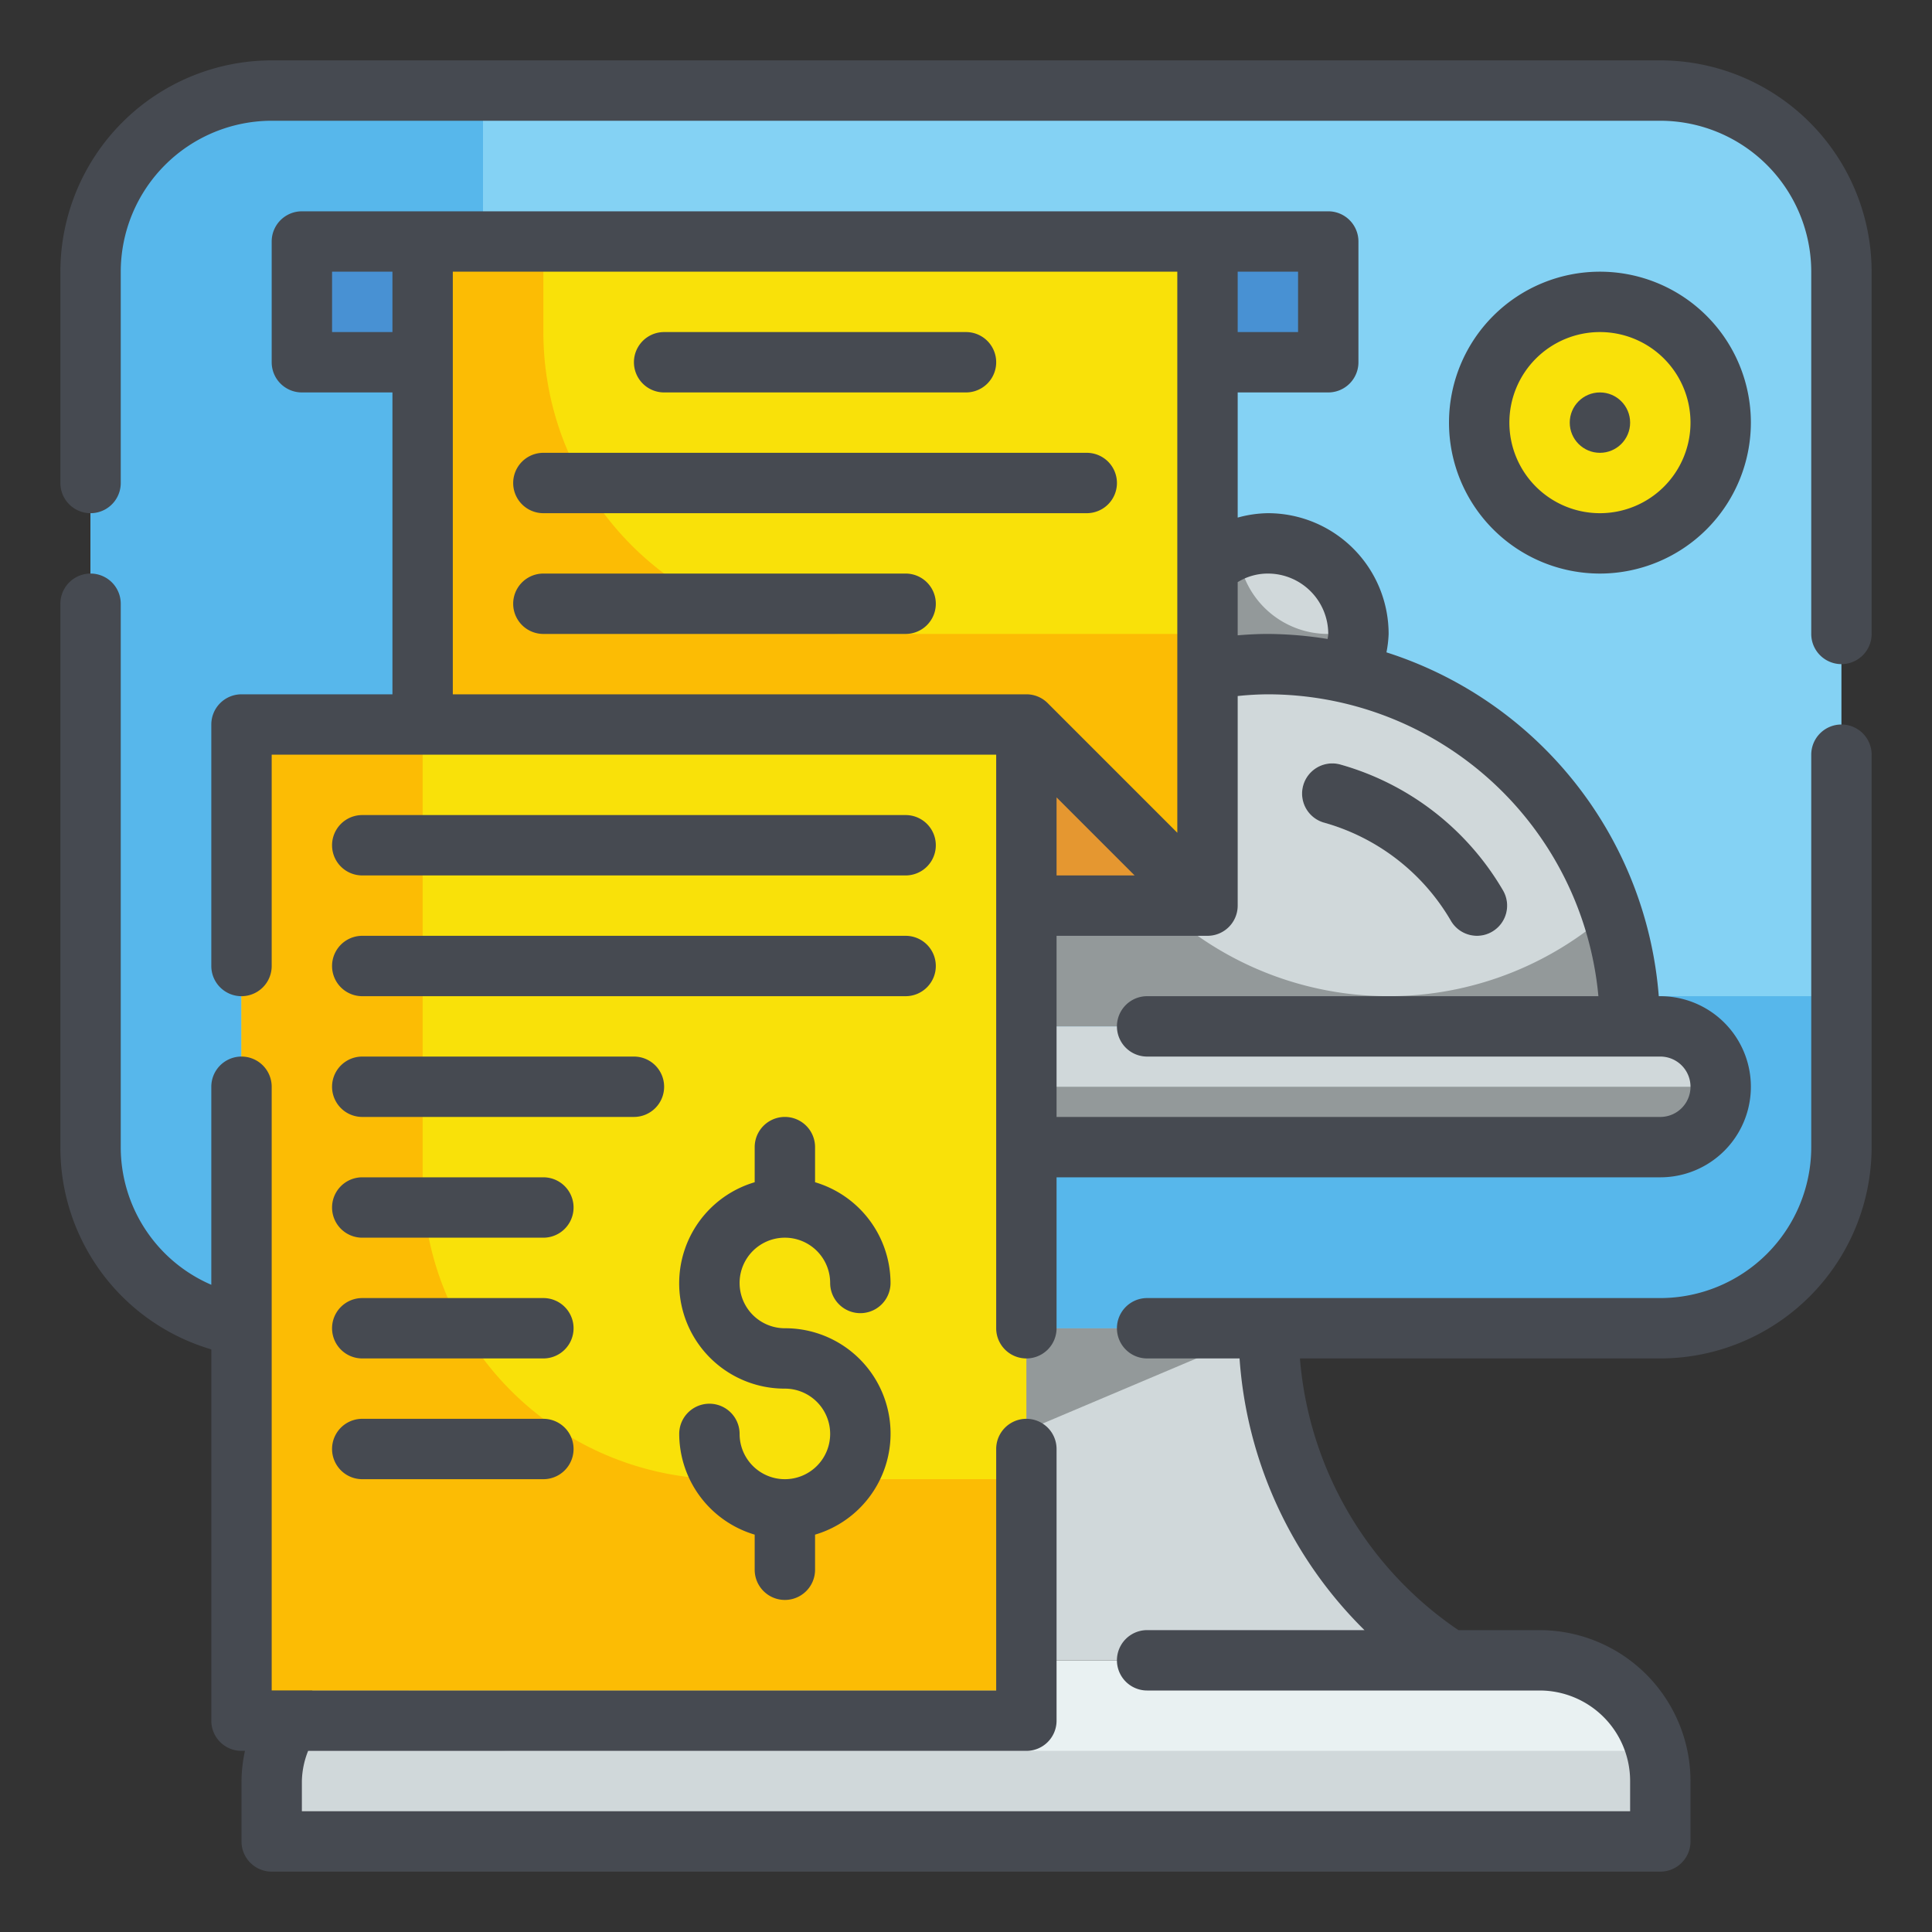 <svg height="512" viewBox="0 0 64 64" width="512" xmlns="http://www.w3.org/2000/svg"><rect x="0" y="0" width="64" height="64" fill="#333333" stroke="none"/><g id="Fill_Outline" data-name="Fill Outline"><g id="Stroke_copy" data-name="Stroke copy"><g><g><rect fill="#84d2f4" height="41" rx="6" width="58" x="3" y="3"/><path d="m13 55h38a4 4 0 0 1 4 4v2a0 0 0 0 1 0 0h-46a0 0 0 0 1 0 0v-2a4 4 0 0 1 4-4z" fill="#e9f1f2"/><path d="m42 44h-20a13.082 13.082 0 0 1 -5.824 10.883l-.176.117h32l-.176-.117a13.082 13.082 0 0 1 -5.824-10.883z" fill="#d0d8da"/><path d="m55 59v2h-46v-2a4 4 0 0 1 4-4h.13a3.992 3.992 0 0 0 3.87 3h37.87a3.657 3.657 0 0 1 .13 1z" fill="#d0d8da"/><path d="m42 44h-20a13.082 13.082 0 0 1 -5.824 10.883l-.176.117z" fill="#93999a"/><path d="m61 33v5a6 6 0 0 1 -6 6h-46a6 6 0 0 1 -6-6v-29a6 6 0 0 1 6-6h7v8a22 22 0 0 0 22 22z" fill="#57b7eb"/></g><circle cx="42" cy="21" fill="#d0d8da" r="3"/><path d="m45 21a3 3 0 1 1 -3.99-2.82 2.986 2.986 0 0 0 2.99 2.82 2.718 2.718 0 0 0 .99-.18 1.087 1.087 0 0 1 .01.18z" fill="#93999a"/><path d="m30 34a12 12 0 0 1 24 0z" fill="#d0d8da"/><path d="m48.927 31a1 1 0 0 1 -.866-.5 7.073 7.073 0 0 0 -4.194-3.249 1 1 0 1 1 .534-1.928 9.1 9.1 0 0 1 5.391 4.177 1 1 0 0 1 -.364 1.367.99.99 0 0 1 -.501.133z" fill="#e9f1f2"/><path d="m55 38h-26a2 2 0 0 1 -2-2 2 2 0 0 1 2-2h26a2 2 0 0 1 2 2 2 2 0 0 1 -2 2z" fill="#d0d8da"/><path d="m29 34a2 2 0 0 0 0 4h26a2 2 0 0 0 2-2h-26a2 2 0 0 1 -2-2z" fill="#93999a"/><path d="m54 34h-24a11.99 11.99 0 0 1 5.2-9.89 11.007 11.007 0 0 0 18.17 6.06 11.831 11.831 0 0 1 .63 3.83z" fill="#93999a"/><g><path d="m10 8h34v4h-34z" fill="#4891d3"/><path d="m14 8h26v22h-26z" fill="#f9e109"/><path d="m40 21v9h-26v-22h4v3a10 10 0 0 0 10 10z" fill="#fcbc04"/><path d="m8 24h26v32h-26z" fill="#f9e109"/><path d="m34 30h6l-6-6z" fill="#e59730"/><path d="m34 49v7h-26v-32h6v15a10 10 0 0 0 10 10z" fill="#fcbc04"/></g><circle cx="53" cy="14" fill="#f9e109" r="4"/></g></g><g id="Outline_copy" data-name="Outline copy"><g fill="#464a51"><path d="m55 2h-46a7.008 7.008 0 0 0 -7 7v7a1 1 0 0 0 2 0v-7a5.006 5.006 0 0 1 5-5h46a5.006 5.006 0 0 1 5 5v12a1 1 0 0 0 2 0v-12a7.008 7.008 0 0 0 -7-7z"/><path d="m61 24a1 1 0 0 0 -1 1v13a5.006 5.006 0 0 1 -5 5h-17a1 1 0 0 0 0 2h3.062a14 14 0 0 0 4.138 9h-7.2a1 1 0 0 0 0 2h13a3 3 0 0 1 3 3v1h-44v-1a2.843 2.843 0 0 1 .207-1h23.793a1 1 0 0 0 1-1v-9a1 1 0 0 0 -2 0v8h-24v-20a1 1 0 0 0 -2 0v6.56a4.964 4.964 0 0 1 -3-4.56v-18a1 1 0 0 0 -2 0v18a6.967 6.967 0 0 0 5 6.7v12.3a1 1 0 0 0 1 1h.115a4.851 4.851 0 0 0 -.115 1v2a1 1 0 0 0 1 1h46a1 1 0 0 0 1-1v-2a5.006 5.006 0 0 0 -5-5h-2.688a12.033 12.033 0 0 1 -5.25-9h11.938a7.008 7.008 0 0 0 7-7v-13a1 1 0 0 0 -1-1z"/><path d="m43.868 27.253a7.071 7.071 0 0 1 4.193 3.247 1 1 0 0 0 .866.5.99.99 0 0 0 .5-.135 1 1 0 0 0 .364-1.367 9.094 9.094 0 0 0 -5.391-4.173 1 1 0 1 0 -.533 1.928z"/><path d="m8 23a1 1 0 0 0 -1 1v8a1 1 0 0 0 2 0v-7h24v19a1 1 0 0 0 2 0v-5h20a3 3 0 0 0 0-6h-.051a13.02 13.02 0 0 0 -9.021-11.39 3.8 3.8 0 0 0 .072-.61 4 4 0 0 0 -4-4 3.918 3.918 0 0 0 -1 .146v-4.146h3a1 1 0 0 0 1-1v-4a1 1 0 0 0 -1-1h-34a1 1 0 0 0 -1 1v4a1 1 0 0 0 1 1h3v10zm29.586 6h-2.586v-2.586zm15.363 4h-14.949a1 1 0 0 0 0 2h17a1 1 0 0 1 0 2h-20v-6h5a1 1 0 0 0 1-1v-6.943a10 10 0 0 1 1-.057 11.01 11.01 0 0 1 10.949 10zm-10.949-14a2 2 0 0 1 2 2c0 .056-.015.111-.02.167a12.932 12.932 0 0 0 -1.98-.167c-.325 0-.658.017-1 .046v-1.762a1.9 1.9 0 0 1 1-.284zm1-8h-2v-2h2zm-32 0v-2h2v2zm4-2h24v18.586l-4.292-4.292a.994.994 0 0 0 -.708-.294h-19z"/><path d="m22 13h10a1 1 0 0 0 0-2h-10a1 1 0 0 0 0 2z"/><path d="m18 17h18a1 1 0 0 0 0-2h-18a1 1 0 0 0 0 2z"/><path d="m30 19h-12a1 1 0 0 0 0 2h12a1 1 0 0 0 0-2z"/><path d="m26 41a1.5 1.5 0 0 1 1.5 1.5 1 1 0 0 0 2 0 3.494 3.494 0 0 0 -2.5-3.337v-1.163a1 1 0 0 0 -2 0v1.163a3.49 3.49 0 0 0 1 6.837 1.5 1.5 0 1 1 -1.5 1.5 1 1 0 0 0 -2 0 3.494 3.494 0 0 0 2.5 3.337v1.163a1 1 0 0 0 2 0v-1.163a3.49 3.49 0 0 0 -1-6.837 1.5 1.5 0 0 1 0-3z"/><path d="m30 27h-18a1 1 0 0 0 0 2h18a1 1 0 0 0 0-2z"/><path d="m31 32a1 1 0 0 0 -1-1h-18a1 1 0 0 0 0 2h18a1 1 0 0 0 1-1z"/><path d="m22 36a1 1 0 0 0 -1-1h-9a1 1 0 0 0 0 2h9a1 1 0 0 0 1-1z"/><path d="m18 39h-6a1 1 0 0 0 0 2h6a1 1 0 0 0 0-2z"/><path d="m18 43h-6a1 1 0 0 0 0 2h6a1 1 0 0 0 0-2z"/><path d="m18 47h-6a1 1 0 0 0 0 2h6a1 1 0 0 0 0-2z"/><path d="m58 14a5 5 0 1 0 -5 5 5.006 5.006 0 0 0 5-5zm-8 0a3 3 0 1 1 3 3 3 3 0 0 1 -3-3z"/><circle cx="53" cy="14" r="1"/></g></g></g></svg>